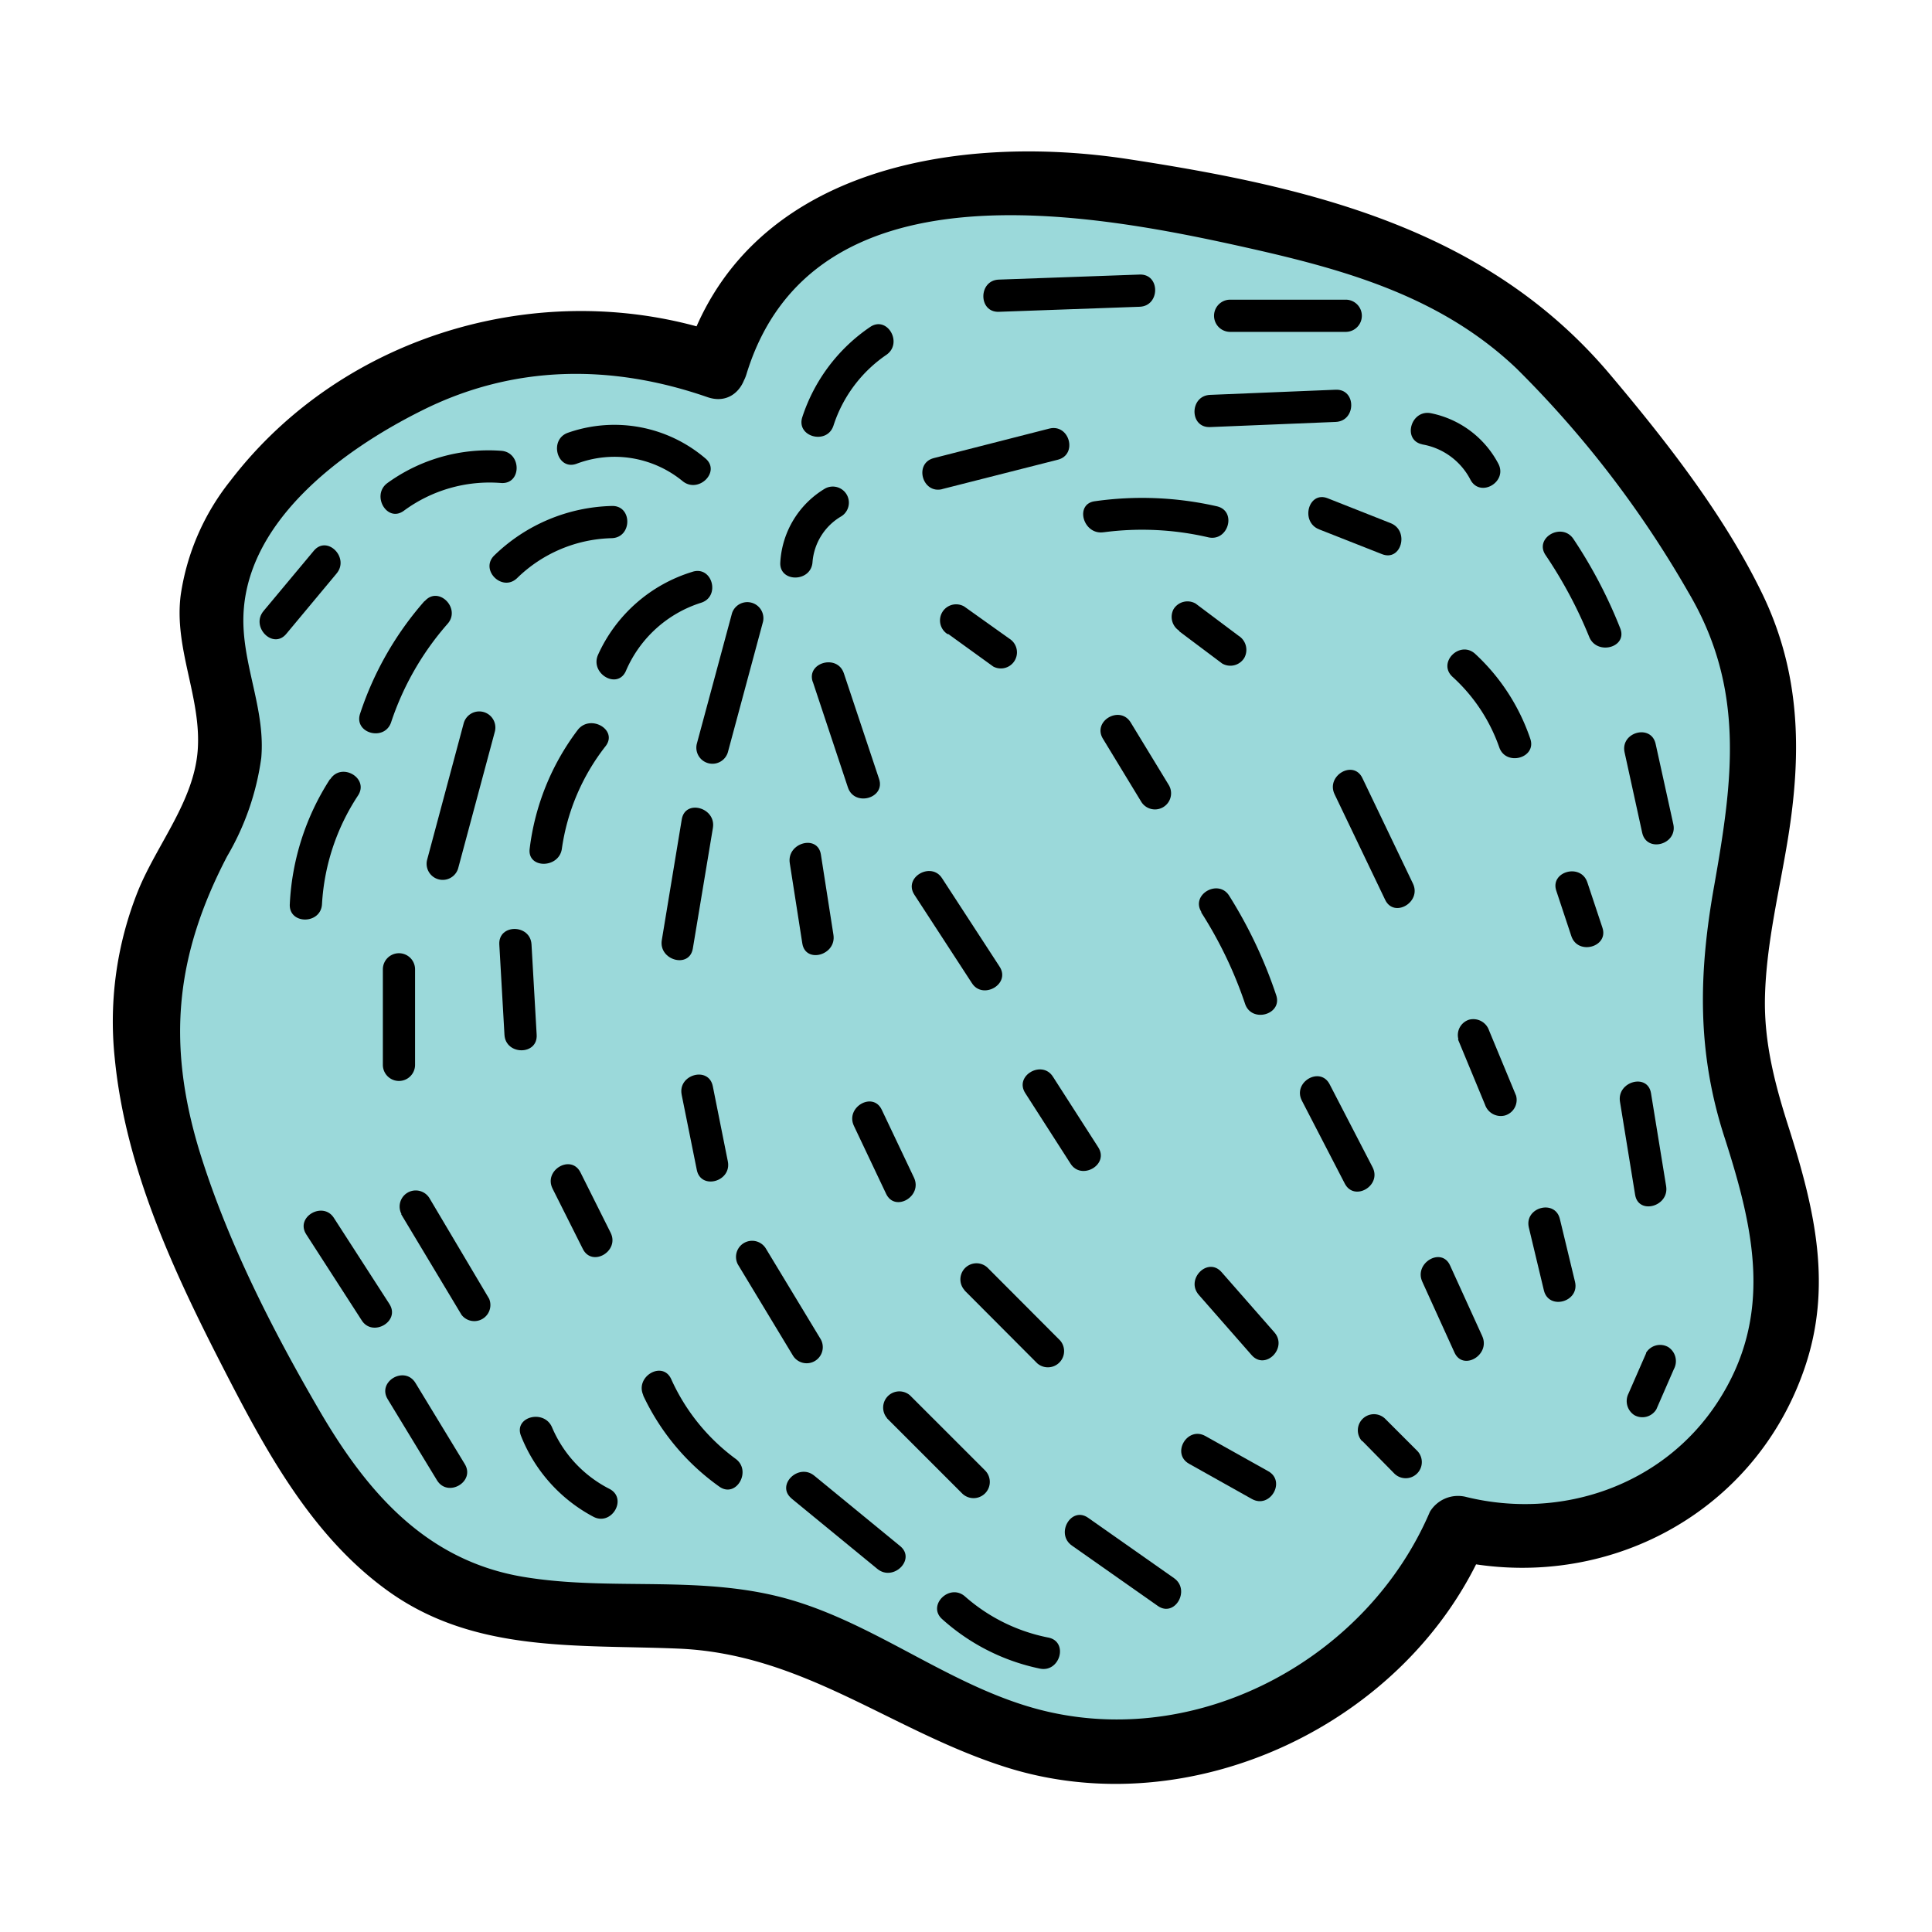 <svg xmlns="http://www.w3.org/2000/svg" viewBox="0 0 180 180"><defs><style>.a{fill:#9bd9da;}</style></defs><title>bush-1</title><path class="a" d="M66.65,34.09C69.06,25,78.27,18.93,87.58,17.37s18.81.48,28,2.51c7.44,1.64,15,3.34,21.49,7.38C144.42,31.83,149.65,39,154.7,46c3.91,5.43,7.93,11.09,9.24,17.65C166.21,75,160,86.56,161.67,98c.87,6.07,3.91,11.67,4.7,17.76a24.4,24.4,0,0,1-30.62,26.63c-6.24,15.56-25.47,24.53-41.41,19.32-8-2.61-14.78-8.14-22.91-10.12-9.65-2.35-20.32.52-29.43-3.43-8.81-3.82-13.86-12.95-18.28-21.47-6.95-13.41-14-29.16-8-43,2-4.59,5.4-8.78,5.63-13.78.18-3.69-1.44-7.23-1.72-10.92-.79-10.4,8.8-18.5,18.06-23.31l.16-.08a34.87,34.87,0,0,1,27.46-2Z"/><path d="M69.54,34.88c6.11-20,31.95-15.11,47-11.72,9.11,2.05,17.83,4.58,24.76,11.18a97.72,97.72,0,0,1,16,20.84c5.32,9,4.15,17.5,2.4,27.38-1.46,8.19-1.61,15.51,1,23.5,2.73,8.5,4.56,16.55-.68,24.58-5.07,7.77-14.54,11-23.41,8.83a3.06,3.06,0,0,0-3.39,1.38c-5.74,13.44-21,21.91-35.48,18.65-8.53-1.92-15.5-7.87-23.84-10.38s-16.81-.81-25.16-2.21c-9-1.51-14.49-7.83-18.89-15.34-4.5-7.7-8.72-16-11.32-24.5-3-10-2.15-18.12,2.63-27.29a24.65,24.65,0,0,0,3.18-9.16c.38-4.26-1.52-8.16-1.66-12.36-.31-9.37,9.1-16.26,16.6-20,8.56-4.3,17.69-4.36,26.63-1.26,3.66,1.27,5.23-4.53,1.6-5.79-16.34-5.66-35.38-.35-46.05,13.59a22.23,22.23,0,0,0-4.62,10.61c-.66,5,1.94,9.58,1.58,14.49-.35,4.72-3.76,8.73-5.52,13a32.7,32.7,0,0,0-2.21,15.69c1,10.24,5.46,19.82,10.1,28.85,3.95,7.69,8.27,15.74,15.46,20.86,8.07,5.74,17.64,4.9,27,5.3,11.58.5,19.72,7.6,30.33,11,17.4,5.6,37.67-4,44.8-20.7L135,145.26c14,3.34,28.31-3.89,33.09-17.68,2.67-7.67,1-14.84-1.37-22.32-1.32-4.1-2.39-8.08-2.28-12.43.13-5,1.35-9.82,2.14-14.71,1.31-8.08,1.17-15.57-2.49-23-3.55-7.25-8.92-14.11-14.12-20.27-11.42-13.52-27.82-17.41-44.69-20-16-2.49-36,.7-41.48,18.51C62.62,37,68.41,38.57,69.54,34.88Z"/><path d="M65.71,42.7a13.06,13.06,0,0,0-12.8-2.38c-1.8.64-1,3.54.8,2.89a10,10,0,0,1,9.88,1.61c1.48,1.22,3.61-.89,2.12-2.12Z"/><path d="M46.69,42A16.06,16.06,0,0,0,36.1,45c-1.54,1.12-.05,3.73,1.52,2.59A13.46,13.46,0,0,1,46.69,45c1.93.13,1.92-2.87,0-3Z"/><path d="M29.24,51.31l-4.69,5.62c-1.22,1.48.89,3.61,2.12,2.13l4.69-5.63c1.23-1.47-.88-3.6-2.12-2.12Z"/><path d="M57,47.14a16.29,16.29,0,0,0-10.94,4.6c-1.39,1.34.73,3.46,2.12,2.12A13.06,13.06,0,0,1,57,50.14c1.92-.06,1.93-3.06,0-3Z"/><path d="M39.55,56a30.16,30.16,0,0,0-6,10.49c-.61,1.83,2.28,2.62,2.89.8a26.59,26.59,0,0,1,5.26-9.17c1.27-1.44-.85-3.57-2.12-2.12Z"/><path d="M30.74,72.6A23.51,23.51,0,0,0,27,84.23c-.11,1.92,2.9,1.92,3,0a20.46,20.46,0,0,1,3.36-10.12c1.05-1.62-1.55-3.13-2.59-1.51Z"/><path d="M28.53,115l5.16,8c1,1.62,3.64.12,2.59-1.51l-5.16-8c-1-1.62-3.64-.12-2.59,1.51Z"/><path d="M43.2,67.39,39.79,80.12a1.5,1.5,0,0,0,2.89.8L46.1,68.18a1.5,1.5,0,0,0-2.9-.79Z"/><path d="M35.67,90.31l0,8.9a1.5,1.5,0,0,0,3,0l0-8.9a1.5,1.5,0,0,0-3,0Z"/><path d="M37.37,113.12,43,122.5A1.5,1.5,0,0,0,45.57,121L40,111.61a1.5,1.5,0,0,0-2.59,1.51Z"/><path d="M36.12,130.36l4.59,7.55c1,1.65,3.6.14,2.59-1.51l-4.59-7.55c-1-1.65-3.6-.14-2.59,1.51Z"/><path d="M48.55,133.8a14.61,14.61,0,0,0,6.73,7.51c1.7.9,3.22-1.69,1.51-2.59A11.46,11.46,0,0,1,51.44,133c-.73-1.76-3.63-1-2.89.8Z"/><path d="M64.56,53.26A14.18,14.18,0,0,0,55.72,61c-.78,1.75,1.8,3.28,2.59,1.52a11.33,11.33,0,0,1,7-6.36c1.84-.57,1.06-3.47-.79-2.89Z"/><path d="M53.83,68a22.91,22.91,0,0,0-4.48,11.06c-.25,1.9,2.75,1.88,3,0a20.06,20.06,0,0,1,4.07-9.54C57.6,68,55,66.5,53.83,68Z"/><path d="M46.52,88,47,96.41c.11,1.92,3.11,1.93,3,0L49.52,88c-.1-1.93-3.11-1.94-3,0Z"/><path d="M51.48,110.74l2.82,5.62c.86,1.73,3.45.21,2.59-1.51l-2.81-5.62c-.87-1.73-3.46-.21-2.6,1.51Z"/><path d="M59.92,130a21.74,21.74,0,0,0,7.09,8.5c1.57,1.13,3.07-1.47,1.52-2.59a18.79,18.79,0,0,1-6-7.43c-.81-1.75-3.4-.22-2.59,1.52Z"/><path d="M73.74,139.61l8,6.56c1.48,1.22,3.62-.89,2.13-2.12l-8-6.56c-1.48-1.22-3.61.89-2.12,2.12Z"/><path d="M87.79,150.86a19.53,19.53,0,0,0,9.09,4.6c1.88.39,2.69-2.5.8-2.89a16.55,16.55,0,0,1-7.77-3.83c-1.44-1.27-3.57.84-2.12,2.12Z"/><path d="M68.2,57.13,64.92,69.3a1.5,1.5,0,0,0,2.89.8l3.28-12.18a1.5,1.5,0,0,0-2.89-.79Z"/><path d="M63.52,76.33,61.66,87.58c-.32,1.88,2.57,2.7,2.89.79l1.87-11.24c.31-1.89-2.58-2.7-2.9-.8Z"/><path d="M63.51,102l1.41,7c.38,1.89,3.27,1.09,2.89-.8l-1.4-7c-.38-1.9-3.28-1.09-2.9.79Z"/><path d="M68.75,117.81l5.11,8.46a1.5,1.5,0,0,0,2.59-1.52l-5.11-8.45a1.5,1.5,0,0,0-2.59,1.51Z"/><path d="M82.63,132.13l7,7A1.5,1.5,0,0,0,91.78,137l-7-7a1.51,1.51,0,0,0-2.13,2.13Z"/><path d="M99.87,144l8,5.62c1.58,1.11,3.08-1.49,1.51-2.59l-8-5.62c-1.58-1.11-3.08,1.49-1.51,2.59Z"/><path d="M77.65,39.66a12.72,12.72,0,0,1,4.93-6.6c1.58-1.09.08-3.69-1.52-2.59a16.23,16.23,0,0,0-6.31,8.39c-.6,1.84,2.3,2.62,2.9.8Z"/><path d="M93.06,29.05l13.12-.47c1.92-.07,1.93-3.07,0-3l-13.12.47c-1.92.06-1.93,3.07,0,3Z"/><path d="M75.7,52.37a5.43,5.43,0,0,1,2.69-4.27,1.5,1.5,0,0,0-1.51-2.59,8.57,8.57,0,0,0-4.18,6.86c-.14,1.92,2.87,1.91,3,0Z"/><path d="M87.77,45.57l10.79-2.74c1.87-.48,1.08-3.37-.8-2.9L87,42.68c-1.87.48-1.08,3.37.8,2.89Z"/><path d="M112.74,39.79l11.7-.48c1.93-.08,1.94-3.08,0-3l-11.7.48c-1.93.08-1.94,3.08,0,3Z"/><path d="M114.61,30.92h10.77a1.5,1.5,0,0,0,0-3H114.61a1.5,1.5,0,0,0,0,3Z"/><path d="M75.73,63.53,79,73.37c.61,1.82,3.51,1,2.9-.8l-3.28-9.84c-.61-1.82-3.51-1-2.9.8Z"/><path d="M73.58,80.41l1.17,7.49c.3,1.9,3.19,1.1,2.9-.8l-1.17-7.49c-.3-1.9-3.19-1.09-2.9.8Z"/><path d="M79.56,104.9l3,6.33c.83,1.74,3.42.22,2.59-1.52l-3-6.32c-.83-1.74-3.42-.22-2.59,1.51Z"/><path d="M89.86,120.22l6.78,6.8a1.51,1.51,0,0,0,2.13-2.13L92,118.1a1.5,1.5,0,0,0-2.12,2.12Z"/><path d="M110.79,136.38l5.85,3.28c1.69.94,3.2-1.65,1.52-2.59l-5.86-3.28c-1.69-.94-3.2,1.65-1.51,2.59Z"/><path d="M85.19,83.36l5.35,8.22c1,1.61,3.65.11,2.59-1.52l-5.35-8.22c-1-1.61-3.65-.11-2.59,1.52Z"/><path d="M95.52,101.84l4.21,6.56c1,1.62,3.64.12,2.59-1.51l-4.21-6.56c-1-1.62-3.64-.12-2.59,1.51Z"/><path d="M111.69,120.64l4.92,5.61c1.28,1.46,3.39-.67,2.12-2.12l-4.92-5.61c-1.28-1.46-3.39.67-2.12,2.12Z"/><path d="M126.9,134.23l3,3.05a1.5,1.5,0,0,0,2.13-2.12l-3-3a1.5,1.5,0,0,0-2.12,2.12Z"/><path d="M88.32,59.05l4.22,3.05a1.5,1.5,0,0,0,1.51-2.59l-4.21-3a1.5,1.5,0,0,0-1.52,2.59Z"/><path d="M102.76,68.83l3.55,5.84a1.5,1.5,0,0,0,2.59-1.52l-3.55-5.83c-1-1.65-3.6-.14-2.59,1.51Z"/><path d="M111.91,85A38.66,38.66,0,0,1,116,93.52c.61,1.83,3.51,1,2.9-.8a42.77,42.77,0,0,0-4.37-9.25c-1-1.63-3.63-.13-2.59,1.51Z"/><path d="M121.29,102.54l4,7.73c.88,1.71,3.47.2,2.59-1.52l-4-7.73c-.88-1.71-3.47-.2-2.59,1.52Z"/><path d="M132.51,119.41l3,6.6c.79,1.75,3.37.23,2.59-1.52l-3-6.59c-.79-1.76-3.38-.23-2.59,1.51Z"/><path d="M109.87,58.82l4,3a1.52,1.52,0,0,0,2.06-.53,1.55,1.55,0,0,0-.54-2.06l-4-3a1.52,1.52,0,0,0-2.06.54,1.54,1.54,0,0,0,.54,2Z"/><path d="M124.34,74l4.71,9.83c.83,1.74,3.42.22,2.59-1.51l-4.71-9.83c-.83-1.74-3.42-.22-2.59,1.51Z"/><path d="M135.83,96.82l2.53,6.11a1.55,1.55,0,0,0,1.84,1,1.51,1.51,0,0,0,1.05-1.85L138.73,96a1.55,1.55,0,0,0-1.85-1,1.5,1.5,0,0,0-1,1.84Z"/><path d="M142.44,114.37l1.4,5.85c.45,1.88,3.35,1.08,2.9-.8l-1.41-5.85c-.45-1.88-3.34-1.08-2.89.8Z"/><path d="M102.83,49.59a27.27,27.27,0,0,1,9.74.47c1.88.43,2.69-2.46.8-2.89A31.34,31.34,0,0,0,102,46.7c-1.9.26-1.09,3.15.8,2.89Z"/><path d="M122.9,49.32l5.86,2.31c1.8.71,2.58-2.19.8-2.89l-5.87-2.32c-1.79-.7-2.57,2.2-.79,2.9Z"/><path d="M135.32,63.05a16,16,0,0,1,4.36,6.57c.62,1.81,3.52,1,2.89-.8a19.13,19.13,0,0,0-5.13-7.9c-1.42-1.3-3.54.81-2.12,2.13Z"/><path d="M145,83l1.4,4.22c.61,1.82,3.51,1,2.89-.8l-1.4-4.21c-.61-1.83-3.51-1-2.89.79Z"/><path d="M150.93,102.65l1.41,8.66c.3,1.9,3.2,1.1,2.89-.8l-1.41-8.66c-.31-1.9-3.2-1.09-2.89.8Z"/><path d="M153.36,126.09l-1.64,3.75a1.56,1.56,0,0,0,.54,2,1.52,1.52,0,0,0,2.06-.54l1.63-3.74a1.56,1.56,0,0,0-.53-2.06,1.53,1.53,0,0,0-2.06.54Z"/><path d="M132.48,41.4A6.24,6.24,0,0,1,137,44.7c.91,1.71,3.5.19,2.59-1.51a9.14,9.14,0,0,0-6.27-4.69c-1.89-.37-2.69,2.52-.8,2.9Z"/><path d="M144,51.72a41.48,41.48,0,0,1,4.06,7.61c.71,1.77,3.61,1,2.89-.8a44.25,44.25,0,0,0-4.36-8.32c-1.08-1.59-3.68-.09-2.59,1.51Z"/><path d="M151.36,70.1,153,77.59c.42,1.89,3.31,1.09,2.9-.8l-1.65-7.49c-.42-1.88-3.31-1.09-2.89.8Z"/></svg>
